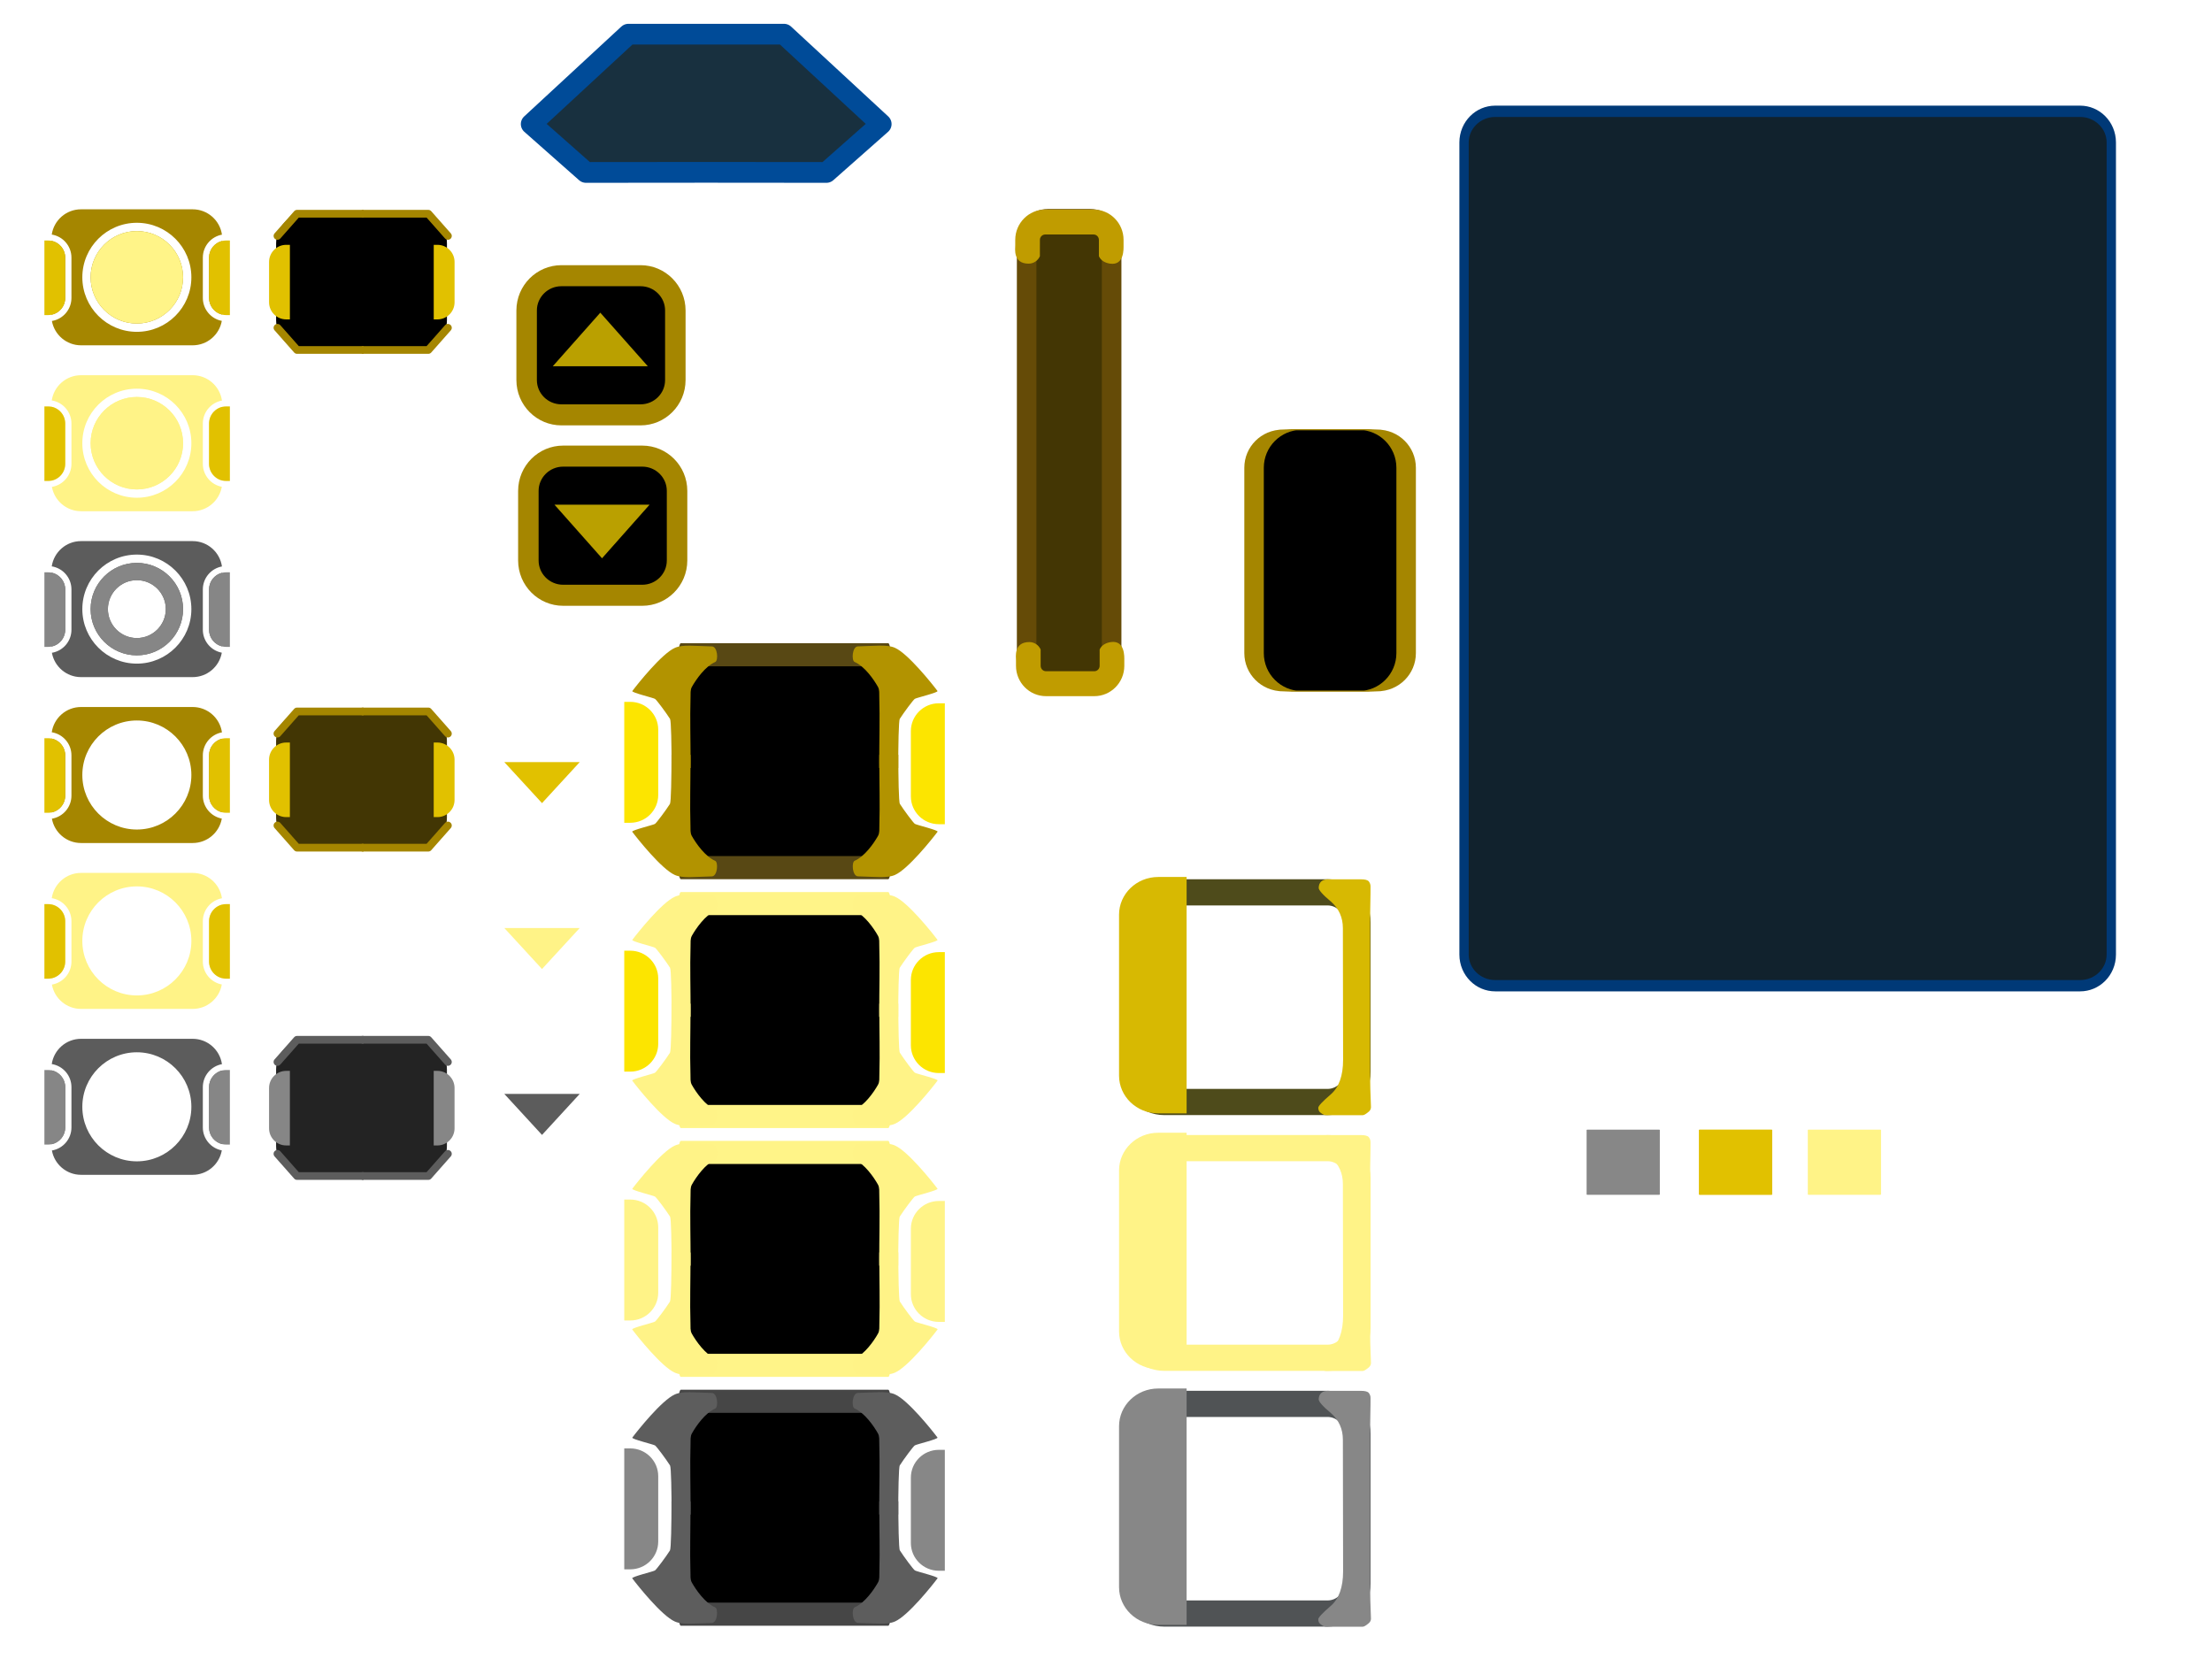 <?xml version="1.0" encoding="UTF-8" standalone="no"?>
<!DOCTYPE svg PUBLIC "-//W3C//DTD SVG 1.1//EN" "http://www.w3.org/Graphics/SVG/1.1/DTD/svg11.dtd">
<svg width="100%" height="100%" viewBox="0 0 1280 960" version="1.1" xmlns="http://www.w3.org/2000/svg" xmlns:xlink="http://www.w3.org/1999/xlink" xml:space="preserve" xmlns:serif="http://www.serif.com/" style="fill-rule:evenodd;clip-rule:evenodd;stroke-linecap:round;stroke-linejoin:round;stroke-miterlimit:1.5;">
    <g id="Combo-Box-Arrow" serif:id="Combo Box Arrow" transform="matrix(2.335,0,0,2.83,-825.551,-1810.68)">
        <g transform="matrix(1.814,0,0,-1.497,-164.121,1005.47)">
            <path d="M359.426,134.56L364.576,140.16L354.276,140.16L359.426,134.56Z" style="fill:rgb(225,193,0);"/>
        </g>
        <g id="ComboBox.TextureArrow.Part" transform="matrix(0.168,0,0,0.207,412.271,668.1)">
            <rect x="341.017" y="562.054" width="219" height="146.5" style="fill:rgb(178,147,0);fill-opacity:0;"/>
        </g>
    </g>
    <g id="Combo-Box-Arrow1" serif:id="Combo Box Arrow" transform="matrix(2.335,0,0,2.83,-825.551,-1714.68)">
        <g transform="matrix(1.814,0,0,-1.497,-164.121,1005.47)">
            <path d="M359.426,134.56L364.576,140.16L354.276,140.16L359.426,134.56Z" style="fill:rgb(255,243,135);"/>
        </g>
        <g id="ComboBox.TextureArrowHover.Part" transform="matrix(0.168,0,0,0.207,412.271,668.1)">
            <rect x="341.017" y="562.054" width="219" height="146.5" style="fill:rgb(92,92,92);fill-opacity:0;"/>
        </g>
    </g>
    <g id="Combo-Box-Arrow2" serif:id="Combo Box Arrow" transform="matrix(2.335,0,0,2.83,-825.551,-1618.68)">
        <g transform="matrix(1.814,0,0,-1.497,-164.121,1005.47)">
            <path d="M359.426,134.56L364.576,140.16L354.276,140.16L359.426,134.56Z" style="fill:rgb(92,92,92);"/>
        </g>
        <g id="ComboBox.TextureArrowDisabled.Part" transform="matrix(0.168,0,0,0.207,412.271,668.1)">
            <rect x="341.017" y="562.054" width="219" height="146.5" style="fill:rgb(92,92,92);fill-opacity:0;"/>
        </g>
    </g>
    <g id="Disabled-Combo-Box" serif:id="Disabled Combo Box" transform="matrix(1,0,0,1,36,122)">
        <g transform="matrix(0.659,0,0,0.954,45.337,27.052)">
            <path d="M269.016,492.368C269.016,482.461 257.373,474.418 243.032,474.418L145,474.418C130.659,474.418 119.016,482.461 119.016,492.368L119.016,538.969C119.016,548.875 130.659,556.918 145,556.918L243.032,556.918C257.373,556.918 269.016,548.875 269.016,538.969L269.016,492.368Z" style="fill:rgb(35,35,35);"/>
        </g>
        <path d="M174.416,477.452L174.416,481.918L136.89,481.918L126.223,493.996C125.407,494.92 123.995,495.008 123.071,494.192C122.148,493.376 122.06,491.964 122.876,491.041L134.209,478.207C134.633,477.727 135.242,477.452 135.883,477.452L174.416,477.452Z" style="fill:rgb(93,93,93);"/>
        <g transform="matrix(-1,0,0,1,347.733,0)">
            <path d="M174.416,477.452L174.416,481.918L136.89,481.918L126.223,493.996C125.407,494.92 123.995,495.008 123.071,494.192C122.148,493.376 122.06,491.964 122.876,491.041L134.209,478.207C134.633,477.727 135.242,477.452 135.883,477.452L174.416,477.452Z" style="fill:rgb(93,93,93);"/>
        </g>
        <path d="M174.416,560.749L135.883,560.749C135.243,560.749 134.634,560.475 134.21,559.995L122.876,547.161C122.061,546.238 122.148,544.825 123.072,544.01C123.996,543.194 125.408,543.282 126.224,544.205L136.89,556.284L174.416,556.284L174.416,560.749Z" style="fill:rgb(93,93,93);"/>
        <g transform="matrix(-1,0,0,1,347.733,0)">
            <path d="M174.416,560.749L135.883,560.749C135.243,560.749 134.634,560.475 134.21,559.995L122.876,547.161C122.061,546.238 122.148,544.825 123.072,544.01C123.996,543.194 125.408,543.282 126.224,544.205L136.89,556.284L174.416,556.284L174.416,560.749Z" style="fill:rgb(93,93,93);"/>
        </g>
        <g transform="matrix(-0.861,0,0,0.861,312.975,70.705)">
            <path d="M210.491,495.896L212.968,495.896C219.328,495.896 224.491,501.06 224.491,507.419L224.491,534.498C224.491,540.858 219.328,546.021 212.968,546.021L210.491,546.021L210.491,495.896Z" style="fill:rgb(134,134,134);"/>
        </g>
        <g transform="matrix(0.861,0,0,0.861,33.743,70.705)">
            <path d="M210.491,495.896L212.968,495.896C219.328,495.896 224.491,501.06 224.491,507.419L224.491,534.498C224.491,540.858 219.328,546.021 212.968,546.021L210.491,546.021L210.491,495.896Z" style="fill:rgb(134,134,134);"/>
        </g>
        <g id="ComboBox.TextureBackgroundDisabled.Part" transform="matrix(0.525,0,0,0.58,-63.384,150.362)">
            <rect x="341.017" y="562.054" width="219" height="146.5" style="fill:rgb(178,147,0);fill-opacity:0;"/>
            <clipPath id="_clip1">
                <rect x="341.017" y="562.054" width="219" height="146.5"/>
            </clipPath>
            <g clip-path="url(#_clip1)">
                <g id="ComboBox.TextureBackground.Middle" transform="matrix(0.624,0,0,1,171.216,0)">
                    <rect x="341.017" y="562.054" width="219" height="146.5" style="fill:rgb(178,147,0);fill-opacity:0;"/>
                </g>
            </g>
        </g>
    </g>
    <g id="Combo-Box" serif:id="Combo Box" transform="matrix(1,0,0,1,36,-68)">
        <g transform="matrix(0.659,0,0,0.954,45.337,27.052)">
            <path d="M269.016,492.368C269.016,482.461 257.373,474.418 243.032,474.418L145,474.418C130.659,474.418 119.016,482.461 119.016,492.368L119.016,538.969C119.016,548.875 130.659,556.918 145,556.918L243.032,556.918C257.373,556.918 269.016,548.875 269.016,538.969L269.016,492.368Z" style="fill:rgb(66,54,4);"/>
        </g>
        <path d="M174.416,477.452L174.416,481.918L136.89,481.918L126.223,493.996C125.407,494.92 123.995,495.008 123.071,494.192C122.148,493.376 122.06,491.964 122.876,491.041L134.209,478.207C134.633,477.727 135.242,477.452 135.883,477.452L174.416,477.452Z" style="fill:rgb(165,134,0);"/>
        <g transform="matrix(-1,0,0,1,347.733,0)">
            <path d="M174.416,477.452L174.416,481.918L136.89,481.918L126.223,493.996C125.407,494.92 123.995,495.008 123.071,494.192C122.148,493.376 122.06,491.964 122.876,491.041L134.209,478.207C134.633,477.727 135.242,477.452 135.883,477.452L174.416,477.452Z" style="fill:rgb(165,134,0);"/>
        </g>
        <path d="M174.416,560.749L135.883,560.749C135.243,560.749 134.634,560.475 134.21,559.995L122.876,547.161C122.061,546.238 122.148,544.825 123.072,544.01C123.996,543.194 125.408,543.282 126.224,544.205L136.89,556.284L174.416,556.284L174.416,560.749Z" style="fill:rgb(165,134,0);"/>
        <g transform="matrix(-1,0,0,1,347.733,0)">
            <path d="M174.416,560.749L135.883,560.749C135.243,560.749 134.634,560.475 134.21,559.995L122.876,547.161C122.061,546.238 122.148,544.825 123.072,544.01C123.996,543.194 125.408,543.282 126.224,544.205L136.89,556.284L174.416,556.284L174.416,560.749Z" style="fill:rgb(165,134,0);"/>
        </g>
        <g transform="matrix(-0.861,0,0,0.861,312.975,70.705)">
            <path d="M210.491,495.896L212.968,495.896C219.328,495.896 224.491,501.06 224.491,507.419L224.491,534.498C224.491,540.858 219.328,546.021 212.968,546.021L210.491,546.021L210.491,495.896Z" style="fill:rgb(225,193,0);"/>
        </g>
        <g transform="matrix(0.861,0,0,0.861,33.743,70.705)">
            <path d="M210.491,495.896L212.968,495.896C219.328,495.896 224.491,501.06 224.491,507.419L224.491,534.498C224.491,540.858 219.328,546.021 212.968,546.021L210.491,546.021L210.491,495.896Z" style="fill:rgb(225,193,0);"/>
        </g>
        <g id="ComboBox.TextureBackground.Part" transform="matrix(0.525,0,0,0.58,-63.384,150.362)">
            <rect x="341.017" y="562.054" width="219" height="146.5" style="fill:rgb(178,147,0);fill-opacity:0;"/>
            <clipPath id="_clip2">
                <rect x="341.017" y="562.054" width="219" height="146.5"/>
            </clipPath>
            <g clip-path="url(#_clip2)">
                <g id="ComboBox.TextureBackground.Middle1" serif:id="ComboBox.TextureBackground.Middle" transform="matrix(0.624,0,0,1,171.216,0)">
                    <rect x="341.017" y="562.054" width="219" height="146.5" style="fill:rgb(178,147,0);fill-opacity:0;"/>
                </g>
            </g>
        </g>
    </g>
    <g id="Text-Box" serif:id="Text Box" transform="matrix(1,0,0,1,36.011,-356)">
        <g transform="matrix(0.659,0,0,0.954,45.337,27.052)">
            <path d="M269.016,492.368C269.016,482.461 257.373,474.418 243.032,474.418L145,474.418C130.659,474.418 119.016,482.461 119.016,492.368L119.016,538.969C119.016,548.875 130.659,556.918 145,556.918L243.032,556.918C257.373,556.918 269.016,548.875 269.016,538.969L269.016,492.368Z"/>
        </g>
        <path d="M174.416,477.452L174.416,481.918L136.89,481.918L126.223,493.996C125.407,494.92 123.995,495.008 123.071,494.192C122.148,493.376 122.06,491.964 122.876,491.041L134.209,478.207C134.633,477.727 135.242,477.452 135.883,477.452L174.416,477.452Z" style="fill:rgb(165,134,0);"/>
        <g transform="matrix(-1,0,0,1,347.733,0)">
            <path d="M174.416,477.452L174.416,481.918L136.89,481.918L126.223,493.996C125.407,494.92 123.995,495.008 123.071,494.192C122.148,493.376 122.06,491.964 122.876,491.041L134.209,478.207C134.633,477.727 135.242,477.452 135.883,477.452L174.416,477.452Z" style="fill:rgb(165,134,0);"/>
        </g>
        <path d="M174.416,560.749L135.883,560.749C135.243,560.749 134.634,560.475 134.21,559.995L122.876,547.161C122.061,546.238 122.148,544.825 123.072,544.01C123.996,543.194 125.408,543.282 126.224,544.205L136.89,556.284L174.416,556.284L174.416,560.749Z" style="fill:rgb(165,134,0);"/>
        <g transform="matrix(-1,0,0,1,347.733,0)">
            <path d="M174.416,560.749L135.883,560.749C135.243,560.749 134.634,560.475 134.21,559.995L122.876,547.161C122.061,546.238 122.148,544.825 123.072,544.01C123.996,543.194 125.408,543.282 126.224,544.205L136.89,556.284L174.416,556.284L174.416,560.749Z" style="fill:rgb(165,134,0);"/>
        </g>
        <g transform="matrix(-0.861,0,0,0.861,312.975,70.705)">
            <path d="M210.491,495.896L212.968,495.896C219.328,495.896 224.491,501.06 224.491,507.419L224.491,534.498C224.491,540.858 219.328,546.021 212.968,546.021L210.491,546.021L210.491,495.896Z" style="fill:rgb(225,193,0);"/>
        </g>
        <g transform="matrix(0.861,0,0,0.861,33.743,70.705)">
            <path d="M210.491,495.896L212.968,495.896C219.328,495.896 224.491,501.06 224.491,507.419L224.491,534.498C224.491,540.858 219.328,546.021 212.968,546.021L210.491,546.021L210.491,495.896Z" style="fill:rgb(225,193,0);"/>
        </g>
        <g id="TextBox.TextureBackground.Part" transform="matrix(0.525,0,0,0.587,-63.384,145.881)">
            <rect x="341.017" y="562.054" width="219" height="146.5" style="fill:rgb(178,147,0);fill-opacity:0;"/>
            <clipPath id="_clip3">
                <rect x="341.017" y="562.054" width="219" height="146.5"/>
            </clipPath>
            <g clip-path="url(#_clip3)">
                <g id="TextBox.TextureBackground.Middle" transform="matrix(0.626,0,0,1,169.58,0)">
                    <rect x="341.017" y="562.054" width="219" height="146.5" style="fill:rgb(178,147,0);fill-opacity:0;"/>
                </g>
            </g>
        </g>
    </g>
    <g id="Scroll-Bar-Track" serif:id="Scroll Bar Track" transform="matrix(4,0,0,0.238,-1956.99,202.671)">
        <path d="M692.667,285.664C692.667,234.691 690.203,193.308 687.167,193.308L676.167,193.308C673.132,193.308 670.667,234.691 670.667,285.664L670.667,736.452C670.667,787.425 673.132,828.808 676.167,828.808L687.167,828.808C690.203,828.808 692.667,787.425 692.667,736.452L692.667,285.664Z"/>
        <clipPath id="_clip4">
            <path d="M692.667,285.664C692.667,234.691 690.203,193.308 687.167,193.308L676.167,193.308C673.132,193.308 670.667,234.691 670.667,285.664L670.667,736.452C670.667,787.425 673.132,828.808 676.167,828.808L687.167,828.808C690.203,828.808 692.667,787.425 692.667,736.452L692.667,285.664Z"/>
        </clipPath>
        <g clip-path="url(#_clip4)">
            <g id="Scrollbar.TextureTrack.Part" transform="matrix(0.116,0,0,4.695,629.414,-2471.58)">
                <rect x="341.017" y="562.054" width="219" height="146.5" style="fill:rgb(178,147,0);fill-opacity:0;"/>
                <clipPath id="_clip5">
                    <rect x="341.017" y="562.054" width="219" height="146.5"/>
                </clipPath>
                <g clip-path="url(#_clip5)">
                    <g id="Scrollbar.TextureTrack.Middle" transform="matrix(1,0,0,0.715,-2.27374e-13,182.834)">
                        <rect x="341.017" y="562.054" width="219" height="146.5" style="fill:rgb(178,147,0);fill-opacity:0;"/>
                    </g>
                </g>
            </g>
        </g>
        <path d="M692.667,285.664C692.667,234.691 690.203,193.308 687.167,193.308L676.167,193.308C673.132,193.308 670.667,234.691 670.667,285.664L670.667,736.452C670.667,787.425 673.132,828.808 676.167,828.808L687.167,828.808C690.203,828.808 692.667,787.425 692.667,736.452L692.667,285.664Z" style="fill:none;stroke:rgb(165,134,0);stroke-width:2.82px;"/>
    </g>
    <g transform="matrix(3.895,0,0,3.938,-1935.04,-1135.37)">
        <g transform="matrix(0.902,0,0,1,70.523,1.375)">
            <path d="M655.686,322.381C655.686,320.658 654.118,319.259 652.186,319.259L645.186,319.259C643.255,319.259 641.686,320.658 641.686,322.381L641.686,384.388C641.686,386.11 643.255,387.509 645.186,387.509L652.186,387.509C654.118,387.509 655.686,386.11 655.686,384.388L655.686,322.381Z" style="fill:rgb(67,54,4);stroke:rgb(101,75,7);stroke-width:3.22px;"/>
        </g>
        <g transform="matrix(0.916,0,0,0.916,55.361,27.283)">
            <path d="M650.581,326.068C650.263,326.788 649.548,327.26 648.752,327.26C646.191,327.26 646.583,324.868 646.583,324.29C646.583,324.29 646.583,323.446 646.583,323.446C646.583,320.762 648.763,318.582 651.447,318.582C651.447,318.582 659.287,318.582 659.287,318.582C661.972,318.582 664.151,320.762 664.151,323.446C664.151,323.446 664.151,324.29 664.151,324.29C664.151,324.868 664.286,327.575 661.982,327.26C661.192,327.151 660.468,326.786 660.151,326.063L660.151,325.89L660.151,324.029L660.151,323.446C660.151,322.969 659.764,322.582 659.287,322.582L651.447,322.582C650.97,322.582 650.583,322.969 650.583,323.446L650.583,325.89L650.581,324.029L650.581,326.068Z" style="fill:rgb(192,156,0);"/>
        </g>
        <g transform="matrix(0.916,0,0,-0.916,55.472,682.428)">
            <path d="M650.581,326.068C650.263,326.788 649.548,327.26 648.752,327.26C646.191,327.26 646.583,324.868 646.583,324.29C646.583,324.29 646.583,323.446 646.583,323.446C646.583,320.762 648.763,318.582 651.447,318.582C651.447,318.582 659.287,318.582 659.287,318.582C661.972,318.582 664.151,320.762 664.151,323.446C664.151,323.446 664.151,324.29 664.151,324.29C664.151,324.868 664.286,327.575 661.982,327.26C661.192,327.151 660.468,326.786 660.151,326.063L660.151,325.89L660.151,324.029L660.151,323.446C660.151,322.969 659.764,322.582 659.287,322.582L651.447,322.582C650.97,322.582 650.583,322.969 650.583,323.446L650.583,325.89L650.581,324.029L650.581,326.068Z" style="fill:rgb(192,156,0);"/>
        </g>
        <g id="Scrollbar.TextureThumb.Part" transform="matrix(0.078,0,0,0.495,620.672,40.176)">
            <rect x="341.017" y="562.054" width="219" height="146.5" style="fill:rgb(178,147,0);fill-opacity:0;"/>
            <clipPath id="_clip6">
                <rect x="341.017" y="562.054" width="219" height="146.5"/>
            </clipPath>
            <g clip-path="url(#_clip6)">
                <g id="Scrollbar.TextureThumb.Middle" transform="matrix(1,0,0,0.743,-2.27374e-13,162.652)">
                    <rect x="341.017" y="562.054" width="219" height="146.5" style="fill:rgb(178,147,0);fill-opacity:0;"/>
                </g>
            </g>
        </g>
    </g>
    <g transform="matrix(4,0,0,-4,-2378.99,1102.13)">
        <g transform="matrix(0.956,0,0,0.982,30.096,3.668)">
            <path d="M693.094,194.279C693.094,191.45 690.735,189.154 687.829,189.154L675.859,189.154C672.954,189.154 670.594,191.45 670.594,194.279L670.594,204.529C670.594,207.357 672.954,209.654 675.859,209.654L687.829,209.654C690.735,209.654 693.094,207.357 693.094,204.529L693.094,194.279Z" style="stroke:rgb(165,134,0);stroke-width:3.1px;"/>
        </g>
        <g transform="matrix(1.642,0,0,1.051,-430.838,-9.376)">
            <path d="M677.636,194.237L681.823,201.612L673.448,201.612L677.636,194.237Z" style="fill:rgb(186,160,0);"/>
        </g>
        <g id="Scrollbar.TextureArrowDown.Part" transform="matrix(0.114,0,0,-0.161,630.375,301.779)">
            <rect x="341.017" y="562.054" width="219" height="146.5" style="fill:rgb(178,147,0);fill-opacity:0;"/>
        </g>
    </g>
    <g transform="matrix(4,0,0,4,-2379.99,-598.132)">
        <g transform="matrix(0.956,0,0,0.982,30.096,3.668)">
            <path d="M693.094,194.279C693.094,191.45 690.735,189.154 687.829,189.154L675.859,189.154C672.954,189.154 670.594,191.45 670.594,194.279L670.594,204.529C670.594,207.357 672.954,209.654 675.859,209.654L687.829,209.654C690.735,209.654 693.094,207.357 693.094,204.529L693.094,194.279Z" style="stroke:rgb(165,134,0);stroke-width:3.1px;"/>
        </g>
        <g transform="matrix(1.642,0,0,1.051,-430.838,-9.376)">
            <path d="M677.636,194.237L681.823,201.612L673.448,201.612L677.636,194.237Z" style="fill:rgb(186,160,0);"/>
        </g>
        <g id="Scrollbar.TextureArrowUp.Part" transform="matrix(0.114,0,0,0.161,630.313,97.012)">
            <rect x="341.017" y="562.054" width="219" height="146.5" style="fill:rgb(178,147,0);fill-opacity:0;"/>
        </g>
    </g>
    <g id="Alt-Button" serif:id="Alt Button" transform="matrix(4,0,0,4,190.181,245.502)">
        <g transform="matrix(0.054,0,0,1,110.175,-0.041)">
            <path d="M751.02,146.082C751.02,142.649 699.22,139.861 635.418,139.861C635.418,139.861 198.386,139.861 198.386,139.861C134.584,139.861 82.784,142.649 82.784,146.082L82.784,167.762C82.784,171.195 134.584,173.982 198.386,173.982C198.386,173.982 635.418,173.982 635.418,173.982C699.22,173.982 751.02,171.195 751.02,167.762C751.02,167.762 751.02,146.082 751.02,146.082ZM680.628,146.082L680.628,167.762C680.628,169.105 660.37,170.195 635.418,170.195L198.386,170.195C173.434,170.195 153.176,169.105 153.176,167.762C153.176,167.762 153.176,146.082 153.176,146.082C153.176,144.739 173.434,143.649 198.386,143.649L635.418,143.649C660.37,143.649 680.628,144.739 680.628,146.082Z" style="fill:rgb(80,83,85);"/>
        </g>
        <g transform="matrix(0.255,0,0,0.246,-49.344,-2.606)">
            <path d="M680.237,577.639L680.237,716.639L664.096,716.639C651.848,716.639 641.904,706.695 641.904,694.446L641.904,599.831C641.904,587.583 651.848,577.639 664.096,577.639L680.237,577.639Z" style="fill:rgb(135,135,135);"/>
        </g>
        <g id="BitmapButton.TextureDisabled.Part" transform="matrix(0.169,0,0,0.235,56.492,7.27)">
            <rect x="341.017" y="562.054" width="219" height="146.5" style="fill:rgb(178,147,0);fill-opacity:0;"/>
            <clipPath id="_clip7">
                <rect x="341.017" y="562.054" width="219" height="146.5"/>
            </clipPath>
            <g clip-path="url(#_clip7)">
                <g id="BitmapButton.TextureDisabled.Middle" transform="matrix(0.44,0,0,1,258.511,-2.13163e-14)">
                    <rect x="341.017" y="562.054" width="219" height="146.5" style="fill:rgb(178,147,0);fill-opacity:0;"/>
                </g>
            </g>
        </g>
        <g transform="matrix(31.503,0,0,42.867,142.187,173.954)">
            <path d="M0.273,-0.027C0.273,-0.02 0.268,-0.014 0.258,-0.009C0.248,-0.003 0.24,-0 0.235,-0L0.067,-0C0.06,-0 0.053,-0.002 0.044,-0.007C0.035,-0.011 0.031,-0.017 0.031,-0.025C0.031,-0.031 0.05,-0.046 0.088,-0.07C0.126,-0.094 0.145,-0.133 0.145,-0.187L0.144,-0.631C0.144,-0.667 0.126,-0.697 0.089,-0.721C0.051,-0.744 0.033,-0.76 0.033,-0.767C0.033,-0.776 0.037,-0.784 0.045,-0.789C0.053,-0.794 0.063,-0.796 0.075,-0.796L0.227,-0.796C0.245,-0.796 0.257,-0.794 0.263,-0.789C0.268,-0.784 0.271,-0.779 0.271,-0.772C0.271,-0.761 0.271,-0.74 0.27,-0.711C0.269,-0.681 0.269,-0.656 0.269,-0.635L0.269,-0.193C0.269,-0.146 0.269,-0.111 0.27,-0.09C0.271,-0.069 0.272,-0.048 0.273,-0.027Z" style="fill:rgb(135,135,135);fill-rule:nonzero;"/>
        </g>
    </g>
    <g id="Alt-Button1" serif:id="Alt Button" transform="matrix(4,0,0,4,190.181,97.502)">
        <g transform="matrix(0.054,0,0,1,110.175,-0.041)">
            <path d="M751.02,146.082C751.02,142.649 699.22,139.861 635.418,139.861C635.418,139.861 198.386,139.861 198.386,139.861C134.584,139.861 82.784,142.649 82.784,146.082L82.784,167.762C82.784,171.195 134.584,173.982 198.386,173.982C198.386,173.982 635.418,173.982 635.418,173.982C699.22,173.982 751.02,171.195 751.02,167.762C751.02,167.762 751.02,146.082 751.02,146.082ZM680.628,146.082L680.628,167.762C680.628,169.105 660.37,170.195 635.418,170.195L198.386,170.195C173.434,170.195 153.176,169.105 153.176,167.762C153.176,167.762 153.176,146.082 153.176,146.082C153.176,144.739 173.434,143.649 198.386,143.649L635.418,143.649C660.37,143.649 680.628,144.739 680.628,146.082Z" style="fill:rgb(255,243,135);"/>
        </g>
        <g transform="matrix(0.255,0,0,0.246,-49.344,-2.606)">
            <path d="M680.237,577.639L680.237,716.639L664.096,716.639C651.848,716.639 641.904,706.695 641.904,694.446L641.904,599.831C641.904,587.583 651.848,577.639 664.096,577.639L680.237,577.639Z" style="fill:rgb(255,243,135);"/>
        </g>
        <g id="BitmapButton.TextureDown.Part" transform="matrix(0.169,0,0,0.235,56.492,7.27)">
            <rect x="341.017" y="562.054" width="219" height="146.5" style="fill:rgb(178,147,0);fill-opacity:0;"/>
            <clipPath id="_clip8">
                <rect x="341.017" y="562.054" width="219" height="146.5"/>
            </clipPath>
            <g clip-path="url(#_clip8)">
                <g id="BitmapButton.TextureDown.Middle" transform="matrix(0.44,0,0,1,258.511,-2.13163e-14)">
                    <rect x="341.017" y="562.054" width="219" height="146.5" style="fill:rgb(178,147,0);fill-opacity:0;"/>
                </g>
            </g>
        </g>
        <g id="BitmapButton.TextureFocused.Part" transform="matrix(0.169,0,0,0.235,56.492,7.27)">
            <rect x="341.017" y="562.054" width="219" height="146.5" style="fill:rgb(178,147,0);fill-opacity:0;"/>
            <clipPath id="_clip9">
                <rect x="341.017" y="562.054" width="219" height="146.5"/>
            </clipPath>
            <g clip-path="url(#_clip9)">
                <g id="BitmapButton.TextureFocused.Middle" transform="matrix(0.44,0,0,1,258.511,-2.13163e-14)">
                    <rect x="341.017" y="562.054" width="219" height="146.5" style="fill:rgb(178,147,0);fill-opacity:0;"/>
                </g>
            </g>
        </g>
        <g transform="matrix(31.503,0,0,42.867,142.187,173.954)">
            <path d="M0.273,-0.027C0.273,-0.02 0.268,-0.014 0.258,-0.009C0.248,-0.003 0.24,-0 0.235,-0L0.067,-0C0.06,-0 0.053,-0.002 0.044,-0.007C0.035,-0.011 0.031,-0.017 0.031,-0.025C0.031,-0.031 0.05,-0.046 0.088,-0.07C0.126,-0.094 0.145,-0.133 0.145,-0.187L0.144,-0.631C0.144,-0.667 0.126,-0.697 0.089,-0.721C0.051,-0.744 0.033,-0.76 0.033,-0.767C0.033,-0.776 0.037,-0.784 0.045,-0.789C0.053,-0.794 0.063,-0.796 0.075,-0.796L0.227,-0.796C0.245,-0.796 0.257,-0.794 0.263,-0.789C0.268,-0.784 0.271,-0.779 0.271,-0.772C0.271,-0.761 0.271,-0.74 0.27,-0.711C0.269,-0.681 0.269,-0.656 0.269,-0.635L0.269,-0.193C0.269,-0.146 0.269,-0.111 0.27,-0.09C0.271,-0.069 0.272,-0.048 0.273,-0.027Z" style="fill:rgb(255,243,135);fill-rule:nonzero;"/>
        </g>
    </g>
    <g id="Alt-Button2" serif:id="Alt Button" transform="matrix(4,0,0,4,190.181,-50.498)">
        <g transform="matrix(0.054,0,0,1,110.175,-0.041)">
            <path d="M751.02,146.082C751.02,142.649 699.22,139.861 635.418,139.861C635.418,139.861 198.386,139.861 198.386,139.861C134.584,139.861 82.784,142.649 82.784,146.082L82.784,167.762C82.784,171.195 134.584,173.982 198.386,173.982C198.386,173.982 635.418,173.982 635.418,173.982C699.22,173.982 751.02,171.195 751.02,167.762C751.02,167.762 751.02,146.082 751.02,146.082ZM680.628,146.082L680.628,167.762C680.628,169.105 660.37,170.195 635.418,170.195L198.386,170.195C173.434,170.195 153.176,169.105 153.176,167.762C153.176,167.762 153.176,146.082 153.176,146.082C153.176,144.739 173.434,143.649 198.386,143.649L635.418,143.649C660.37,143.649 680.628,144.739 680.628,146.082Z" style="fill:rgb(78,75,27);"/>
        </g>
        <g transform="matrix(0.255,0,0,0.246,-49.344,-2.606)">
            <path d="M680.237,577.639L680.237,716.639L664.096,716.639C651.848,716.639 641.904,706.695 641.904,694.446L641.904,599.831C641.904,587.583 651.848,577.639 664.096,577.639L680.237,577.639Z" style="fill:rgb(215,185,2);"/>
        </g>
        <g id="BitmapButton.Texture.Part" transform="matrix(0.169,0,0,0.235,56.492,7.27)">
            <rect x="341.017" y="562.054" width="219" height="146.5" style="fill:rgb(178,147,0);fill-opacity:0;"/>
            <clipPath id="_clip10">
                <rect x="341.017" y="562.054" width="219" height="146.5"/>
            </clipPath>
            <g clip-path="url(#_clip10)">
                <g id="BitmapButton.Texture.Middle" transform="matrix(0.44,0,0,1,258.511,-2.13163e-14)">
                    <rect x="341.017" y="562.054" width="219" height="146.5" style="fill:rgb(178,147,0);fill-opacity:0;"/>
                </g>
            </g>
        </g>
        <g transform="matrix(31.503,0,0,42.867,142.187,173.954)">
            <path d="M0.273,-0.027C0.273,-0.02 0.268,-0.014 0.258,-0.009C0.248,-0.003 0.24,-0 0.235,-0L0.067,-0C0.06,-0 0.053,-0.002 0.044,-0.007C0.035,-0.011 0.031,-0.017 0.031,-0.025C0.031,-0.031 0.05,-0.046 0.088,-0.07C0.126,-0.094 0.145,-0.133 0.145,-0.187L0.144,-0.631C0.144,-0.667 0.126,-0.697 0.089,-0.721C0.051,-0.744 0.033,-0.76 0.033,-0.767C0.033,-0.776 0.037,-0.784 0.045,-0.789C0.053,-0.794 0.063,-0.796 0.075,-0.796L0.227,-0.796C0.245,-0.796 0.257,-0.794 0.263,-0.789C0.268,-0.784 0.271,-0.779 0.271,-0.772C0.271,-0.761 0.271,-0.74 0.27,-0.711C0.269,-0.681 0.269,-0.656 0.269,-0.635L0.269,-0.193C0.269,-0.146 0.269,-0.111 0.27,-0.09C0.271,-0.069 0.272,-0.048 0.273,-0.027Z" style="fill:rgb(215,185,2);fill-rule:nonzero;"/>
        </g>
    </g>
    <g id="Disabled-Button" serif:id="Disabled Button" transform="matrix(4,0,0,4,-1333.7,-2473.03)">
        <g transform="matrix(0.192,0,0,0.939,348.975,50.436)">
            <rect x="432.035" y="820.596" width="156.2" height="32.8" style="stroke:rgb(70,70,70);stroke-width:3.56px;"/>
        </g>
        <g>
            <g transform="matrix(1,0,0,1,0.303,-0.077)">
                <path d="M430.279,837.435C430.273,834.15 430.218,830.596 430.053,830.335C429.483,829.435 428.092,827.564 427.877,827.438C427.591,827.269 424.436,826.518 424.598,826.302C425.376,825.263 428.872,820.88 430.763,820.053C431.917,819.547 433.601,819.792 436.109,819.849C436.946,819.868 437.063,821.9 436.592,822.103C435.151,822.725 433.831,824.605 433.212,825.709C432.97,826.141 433.035,826.687 433.02,827.181C432.926,830.323 433.028,833.467 433.027,836.61C433.027,836.885 433.027,837.16 433.025,837.435L430.279,837.435Z" style="fill:rgb(93,93,93);"/>
            </g>
            <g transform="matrix(1,0,0,-1,0.291,1672.89)">
                <path d="M430.279,837.435C430.273,834.15 430.218,830.596 430.053,830.335C429.483,829.435 428.092,827.564 427.877,827.438C427.591,827.269 424.436,826.518 424.598,826.302C425.376,825.263 428.872,820.88 430.763,820.053C431.917,819.547 433.601,819.792 436.109,819.849C436.946,819.868 437.063,821.9 436.592,822.103C435.151,822.725 433.831,824.605 433.212,825.709C432.97,826.141 433.035,826.687 433.02,827.181C432.926,830.323 433.028,833.467 433.027,836.61C433.027,836.885 433.027,837.16 433.025,837.435L430.279,837.435Z" style="fill:rgb(93,93,93);"/>
            </g>
            <g transform="matrix(0.351,0,0,0.349,349.851,654.724)">
                <path d="M210.491,495.896L212.968,495.896C219.328,495.896 224.491,501.06 224.491,507.419L224.491,534.498C224.491,540.858 219.328,546.021 212.968,546.021L210.491,546.021L210.491,495.896Z" style="fill:rgb(135,135,135);"/>
            </g>
        </g>
        <g transform="matrix(-1,0,0,1,893.949,-0.007)">
            <g transform="matrix(1,0,0,1,0.303,-0.077)">
                <path d="M430.279,837.435C430.273,834.15 430.218,830.596 430.053,830.335C429.483,829.435 428.092,827.564 427.877,827.438C427.591,827.269 424.436,826.518 424.598,826.302C425.376,825.263 428.872,820.88 430.763,820.053C431.917,819.547 433.601,819.792 436.109,819.849C436.946,819.868 437.063,821.9 436.592,822.103C435.151,822.725 433.831,824.605 433.212,825.709C432.97,826.141 433.035,826.687 433.02,827.181C432.926,830.323 433.028,833.467 433.027,836.61C433.027,836.885 433.027,837.16 433.025,837.435L430.279,837.435Z" style="fill:rgb(93,93,93);"/>
            </g>
            <g transform="matrix(1,0,0,-1,0.291,1672.89)">
                <path d="M430.279,837.435C430.273,834.15 430.218,830.596 430.053,830.335C429.483,829.435 428.092,827.564 427.877,827.438C427.591,827.269 424.436,826.518 424.598,826.302C425.376,825.263 428.872,820.88 430.763,820.053C431.917,819.547 433.601,819.792 436.109,819.849C436.946,819.868 437.063,821.9 436.592,822.103C435.151,822.725 433.831,824.605 433.212,825.709C432.97,826.141 433.035,826.687 433.02,827.181C432.926,830.323 433.028,833.467 433.027,836.61C433.027,836.885 433.027,837.16 433.025,837.435L430.279,837.435Z" style="fill:rgb(93,93,93);"/>
            </g>
            <g transform="matrix(0.351,0,0,0.349,349.957,654.937)">
                <path d="M210.491,495.896L212.968,495.896C219.328,495.896 224.491,501.06 224.491,507.419L224.491,534.498C224.491,540.858 219.328,546.021 212.968,546.021L210.491,546.021L210.491,495.896Z" style="fill:rgb(135,135,135);"/>
            </g>
        </g>
        <g id="Button.TextureDisabled.Part" transform="matrix(0.224,0,0,0.235,346.379,687.389)">
            <rect x="341.017" y="562.054" width="219" height="146.5" style="fill:rgb(178,147,0);fill-opacity:0;"/>
            <g id="Button.TextureDisabled.Middle" transform="matrix(0.388,0,0,1,275.268,0)">
                <rect x="341.017" y="562.054" width="219" height="146.5" style="fill:rgb(178,147,0);fill-opacity:0;"/>
            </g>
        </g>
    </g>
    <g id="Clicked-Button" serif:id="Clicked Button" transform="matrix(4,0,0,4,-1333.7,-2617.03)">
        <g transform="matrix(0.192,0,0,0.939,348.975,50.436)">
            <rect x="432.035" y="820.596" width="156.2" height="32.8" style="stroke:rgb(255,244,136);stroke-width:3.56px;"/>
        </g>
        <g>
            <g transform="matrix(1,0,0,1,0.303,-0.077)">
                <path d="M430.279,837.435C430.273,834.15 430.218,830.596 430.053,830.335C429.483,829.435 428.092,827.564 427.877,827.438C427.591,827.269 424.436,826.518 424.598,826.302C425.376,825.263 428.872,820.88 430.763,820.053C431.917,819.547 433.601,819.792 436.109,819.849C436.946,819.868 437.063,821.9 436.592,822.103C435.151,822.725 433.831,824.605 433.212,825.709C432.97,826.141 433.035,826.687 433.02,827.181C432.926,830.323 433.028,833.467 433.027,836.61C433.027,836.885 433.027,837.16 433.025,837.435L430.279,837.435Z" style="fill:rgb(255,243,135);"/>
            </g>
            <g transform="matrix(1,0,0,-1,0.291,1672.89)">
                <path d="M430.279,837.435C430.273,834.15 430.218,830.596 430.053,830.335C429.483,829.435 428.092,827.564 427.877,827.438C427.591,827.269 424.436,826.518 424.598,826.302C425.376,825.263 428.872,820.88 430.763,820.053C431.917,819.547 433.601,819.792 436.109,819.849C436.946,819.868 437.063,821.9 436.592,822.103C435.151,822.725 433.831,824.605 433.212,825.709C432.97,826.141 433.035,826.687 433.02,827.181C432.926,830.323 433.028,833.467 433.027,836.61C433.027,836.885 433.027,837.16 433.025,837.435L430.279,837.435Z" style="fill:rgb(255,243,135);"/>
            </g>
            <g transform="matrix(0.351,0,0,0.349,349.851,654.724)">
                <path d="M210.491,495.896L212.968,495.896C219.328,495.896 224.491,501.06 224.491,507.419L224.491,534.498C224.491,540.858 219.328,546.021 212.968,546.021L210.491,546.021L210.491,495.896Z" style="fill:rgb(255,243,135);"/>
            </g>
        </g>
        <g transform="matrix(-1,0,0,1,893.949,-0.007)">
            <g transform="matrix(1,0,0,1,0.303,-0.077)">
                <path d="M430.279,837.435C430.273,834.15 430.218,830.596 430.053,830.335C429.483,829.435 428.092,827.564 427.877,827.438C427.591,827.269 424.436,826.518 424.598,826.302C425.376,825.263 428.872,820.88 430.763,820.053C431.917,819.547 433.601,819.792 436.109,819.849C436.946,819.868 437.063,821.9 436.592,822.103C435.151,822.725 433.831,824.605 433.212,825.709C432.97,826.141 433.035,826.687 433.02,827.181C432.926,830.323 433.028,833.467 433.027,836.61C433.027,836.885 433.027,837.16 433.025,837.435L430.279,837.435Z" style="fill:rgb(255,243,135);"/>
            </g>
            <g transform="matrix(1,0,0,-1,0.291,1672.89)">
                <path d="M430.279,837.435C430.273,834.15 430.218,830.596 430.053,830.335C429.483,829.435 428.092,827.564 427.877,827.438C427.591,827.269 424.436,826.518 424.598,826.302C425.376,825.263 428.872,820.88 430.763,820.053C431.917,819.547 433.601,819.792 436.109,819.849C436.946,819.868 437.063,821.9 436.592,822.103C435.151,822.725 433.831,824.605 433.212,825.709C432.97,826.141 433.035,826.687 433.02,827.181C432.926,830.323 433.028,833.467 433.027,836.61C433.027,836.885 433.027,837.16 433.025,837.435L430.279,837.435Z" style="fill:rgb(255,243,135);"/>
            </g>
            <g transform="matrix(0.351,0,0,0.349,349.957,654.937)">
                <path d="M210.491,495.896L212.968,495.896C219.328,495.896 224.491,501.06 224.491,507.419L224.491,534.498C224.491,540.858 219.328,546.021 212.968,546.021L210.491,546.021L210.491,495.896Z" style="fill:rgb(255,243,135);"/>
            </g>
        </g>
        <g id="Button.TextureDown.Part" transform="matrix(0.224,0,0,0.235,346.379,687.389)">
            <rect x="341.017" y="562.054" width="219" height="146.5" style="fill:rgb(178,147,0);fill-opacity:0;"/>
            <g id="Button.TextureDown.Middle" transform="matrix(0.388,0,0,1,275.268,0)">
                <rect x="341.017" y="562.054" width="219" height="146.5" style="fill:rgb(178,147,0);fill-opacity:0;"/>
            </g>
        </g>
    </g>
    <g id="Focused-Button" serif:id="Focused Button" transform="matrix(4,0,0,4,-1333.7,-2761.03)">
        <g transform="matrix(0.192,0,0,0.939,348.975,50.436)">
            <rect x="432.035" y="820.596" width="156.2" height="32.8" style="stroke:rgb(255,244,136);stroke-width:3.56px;"/>
        </g>
        <g>
            <g transform="matrix(1,0,0,1,0.303,-0.077)">
                <path d="M430.279,837.435C430.273,834.15 430.218,830.596 430.053,830.335C429.483,829.435 428.092,827.564 427.877,827.438C427.591,827.269 424.436,826.518 424.598,826.302C425.376,825.263 428.872,820.88 430.763,820.053C431.917,819.547 433.601,819.792 436.109,819.849C436.946,819.868 437.063,821.9 436.592,822.103C435.151,822.725 433.831,824.605 433.212,825.709C432.97,826.141 433.035,826.687 433.02,827.181C432.926,830.323 433.028,833.467 433.027,836.61C433.027,836.885 433.027,837.16 433.025,837.435L430.279,837.435Z" style="fill:rgb(255,243,135);"/>
            </g>
            <g transform="matrix(1,0,0,-1,0.291,1672.89)">
                <path d="M430.279,837.435C430.273,834.15 430.218,830.596 430.053,830.335C429.483,829.435 428.092,827.564 427.877,827.438C427.591,827.269 424.436,826.518 424.598,826.302C425.376,825.263 428.872,820.88 430.763,820.053C431.917,819.547 433.601,819.792 436.109,819.849C436.946,819.868 437.063,821.9 436.592,822.103C435.151,822.725 433.831,824.605 433.212,825.709C432.97,826.141 433.035,826.687 433.02,827.181C432.926,830.323 433.028,833.467 433.027,836.61C433.027,836.885 433.027,837.16 433.025,837.435L430.279,837.435Z" style="fill:rgb(255,243,135);"/>
            </g>
            <g transform="matrix(0.351,0,0,0.349,349.851,654.724)">
                <path d="M210.491,495.896L212.968,495.896C219.328,495.896 224.491,501.06 224.491,507.419L224.491,534.498C224.491,540.858 219.328,546.021 212.968,546.021L210.491,546.021L210.491,495.896Z" style="fill:rgb(252,229,0);"/>
            </g>
        </g>
        <g transform="matrix(-1,0,0,1,893.949,-0.007)">
            <g transform="matrix(1,0,0,1,0.303,-0.077)">
                <path d="M430.279,837.435C430.273,834.15 430.218,830.596 430.053,830.335C429.483,829.435 428.092,827.564 427.877,827.438C427.591,827.269 424.436,826.518 424.598,826.302C425.376,825.263 428.872,820.88 430.763,820.053C431.917,819.547 433.601,819.792 436.109,819.849C436.946,819.868 437.063,821.9 436.592,822.103C435.151,822.725 433.831,824.605 433.212,825.709C432.97,826.141 433.035,826.687 433.02,827.181C432.926,830.323 433.028,833.467 433.027,836.61C433.027,836.885 433.027,837.16 433.025,837.435L430.279,837.435Z" style="fill:rgb(255,243,135);"/>
            </g>
            <g transform="matrix(1,0,0,-1,0.291,1672.89)">
                <path d="M430.279,837.435C430.273,834.15 430.218,830.596 430.053,830.335C429.483,829.435 428.092,827.564 427.877,827.438C427.591,827.269 424.436,826.518 424.598,826.302C425.376,825.263 428.872,820.88 430.763,820.053C431.917,819.547 433.601,819.792 436.109,819.849C436.946,819.868 437.063,821.9 436.592,822.103C435.151,822.725 433.831,824.605 433.212,825.709C432.97,826.141 433.035,826.687 433.02,827.181C432.926,830.323 433.028,833.467 433.027,836.61C433.027,836.885 433.027,837.16 433.025,837.435L430.279,837.435Z" style="fill:rgb(255,243,135);"/>
            </g>
            <g transform="matrix(0.351,0,0,0.349,349.957,654.937)">
                <path d="M210.491,495.896L212.968,495.896C219.328,495.896 224.491,501.06 224.491,507.419L224.491,534.498C224.491,540.858 219.328,546.021 212.968,546.021L210.491,546.021L210.491,495.896Z" style="fill:rgb(252,229,0);"/>
            </g>
        </g>
        <g id="Button.TextureFocused.Part" transform="matrix(0.224,0,0,0.235,346.379,687.389)">
            <rect x="341.017" y="562.054" width="219" height="146.5" style="fill:rgb(178,147,0);fill-opacity:0;"/>
            <g id="Button.TextureFocused.Middle" transform="matrix(0.388,0,0,1,275.268,0)">
                <rect x="341.017" y="562.054" width="219" height="146.5" style="fill:rgb(178,147,0);fill-opacity:0;"/>
            </g>
        </g>
    </g>
    <g id="Normal-Button" serif:id="Normal Button" transform="matrix(4,0,0,4,-1333.7,-2905.03)">
        <g transform="matrix(0.192,0,0,0.939,348.975,50.436)">
            <rect x="432.035" y="820.596" width="156.2" height="32.8" style="stroke:rgb(88,72,20);stroke-width:3.56px;"/>
        </g>
        <g>
            <g transform="matrix(1,0,0,1,0.303,-0.077)">
                <path d="M430.279,837.435C430.273,834.15 430.218,830.596 430.053,830.335C429.483,829.435 428.092,827.564 427.877,827.438C427.591,827.269 424.436,826.518 424.598,826.302C425.376,825.263 428.872,820.88 430.763,820.053C431.917,819.547 433.601,819.792 436.109,819.849C436.946,819.868 437.063,821.9 436.592,822.103C435.151,822.725 433.831,824.605 433.212,825.709C432.97,826.141 433.035,826.687 433.02,827.181C432.926,830.323 433.028,833.467 433.027,836.61C433.027,836.885 433.027,837.16 433.025,837.435L430.279,837.435Z" style="fill:rgb(178,147,0);"/>
            </g>
            <g transform="matrix(1,0,0,-1,0.291,1672.89)">
                <path d="M430.279,837.435C430.273,834.15 430.218,830.596 430.053,830.335C429.483,829.435 428.092,827.564 427.877,827.438C427.591,827.269 424.436,826.518 424.598,826.302C425.376,825.263 428.872,820.88 430.763,820.053C431.917,819.547 433.601,819.792 436.109,819.849C436.946,819.868 437.063,821.9 436.592,822.103C435.151,822.725 433.831,824.605 433.212,825.709C432.97,826.141 433.035,826.687 433.02,827.181C432.926,830.323 433.028,833.467 433.027,836.61C433.027,836.885 433.027,837.16 433.025,837.435L430.279,837.435Z" style="fill:rgb(178,147,0);"/>
            </g>
            <g transform="matrix(0.351,0,0,0.349,349.851,654.724)">
                <path d="M210.491,495.896L212.968,495.896C219.328,495.896 224.491,501.06 224.491,507.419L224.491,534.498C224.491,540.858 219.328,546.021 212.968,546.021L210.491,546.021L210.491,495.896Z" style="fill:rgb(252,229,0);"/>
            </g>
        </g>
        <g transform="matrix(-1,0,0,1,893.949,-0.007)">
            <g transform="matrix(1,0,0,1,0.303,-0.077)">
                <path d="M430.279,837.435C430.273,834.15 430.218,830.596 430.053,830.335C429.483,829.435 428.092,827.564 427.877,827.438C427.591,827.269 424.436,826.518 424.598,826.302C425.376,825.263 428.872,820.88 430.763,820.053C431.917,819.547 433.601,819.792 436.109,819.849C436.946,819.868 437.063,821.9 436.592,822.103C435.151,822.725 433.831,824.605 433.212,825.709C432.97,826.141 433.035,826.687 433.02,827.181C432.926,830.323 433.028,833.467 433.027,836.61C433.027,836.885 433.027,837.16 433.025,837.435L430.279,837.435Z" style="fill:rgb(178,147,0);"/>
            </g>
            <g transform="matrix(1,0,0,-1,0.291,1672.89)">
                <path d="M430.279,837.435C430.273,834.15 430.218,830.596 430.053,830.335C429.483,829.435 428.092,827.564 427.877,827.438C427.591,827.269 424.436,826.518 424.598,826.302C425.376,825.263 428.872,820.88 430.763,820.053C431.917,819.547 433.601,819.792 436.109,819.849C436.946,819.868 437.063,821.9 436.592,822.103C435.151,822.725 433.831,824.605 433.212,825.709C432.97,826.141 433.035,826.687 433.02,827.181C432.926,830.323 433.028,833.467 433.027,836.61C433.027,836.885 433.027,837.16 433.025,837.435L430.279,837.435Z" style="fill:rgb(178,147,0);"/>
            </g>
            <g transform="matrix(0.351,0,0,0.349,349.957,654.937)">
                <path d="M210.491,495.896L212.968,495.896C219.328,495.896 224.491,501.06 224.491,507.419L224.491,534.498C224.491,540.858 219.328,546.021 212.968,546.021L210.491,546.021L210.491,495.896Z" style="fill:rgb(252,229,0);"/>
            </g>
        </g>
        <g id="Button.Texture.Part" transform="matrix(0.224,0,0,0.235,346.379,687.389)">
            <rect x="341.017" y="562.054" width="219" height="146.5" style="fill:rgb(178,147,0);fill-opacity:0;"/>
            <g id="Button.Texture.Middle" transform="matrix(0.388,0,0,1,275.268,0)">
                <rect x="341.017" y="562.054" width="219" height="146.5" style="fill:rgb(178,147,0);fill-opacity:0;"/>
            </g>
        </g>
    </g>
    <g id="Unchecked-Disabled-Checkbox" serif:id="Unchecked Disabled Checkbox" transform="matrix(1,0,0,1,-94,121.5)">
        <g transform="matrix(1,0,0,1,5,111.5)">
            <path d="M118.949,382.731C120.165,374.469 127.291,368.118 135.889,368.118L200.489,368.118C209.106,368.118 216.245,374.497 217.437,382.788C211.146,383.944 206.373,389.462 206.373,396.086L206.373,419.4C206.373,425.994 211.103,431.492 217.352,432.682C215.938,440.711 208.921,446.818 200.489,446.818L135.889,446.818C127.478,446.818 120.475,440.741 119.036,432.741C125.449,431.683 130.345,426.109 130.345,419.4C130.345,419.4 130.345,396.086 130.345,396.086C130.345,389.346 125.404,383.752 118.949,382.731ZM168.189,375.918C150.776,375.918 136.639,390.056 136.639,407.468C136.639,424.881 150.776,439.018 168.189,439.018C185.602,439.018 199.739,424.881 199.739,407.468C199.739,390.056 185.602,375.918 168.189,375.918ZM118.766,386.355C123.313,387.259 126.745,391.275 126.745,396.086L126.745,419.4C126.745,424.211 123.313,428.227 118.766,429.131L118.766,386.355ZM217.612,386.429L217.612,429.057C213.235,428.025 209.973,424.091 209.973,419.4L209.973,396.086C209.973,391.395 213.235,387.461 217.612,386.429Z" style="fill:rgb(92,92,92);"/>
        </g>
        <g transform="matrix(0.861,0,0,0.861,-61.538,70.705)">
            <path d="M210.491,495.896L212.968,495.896C219.328,495.896 224.491,501.06 224.491,507.419L224.491,534.498C224.491,540.858 219.328,546.021 212.968,546.021L210.491,546.021L210.491,495.896Z" style="fill:rgb(134,134,134);"/>
        </g>
        <g transform="matrix(-0.861,0,0,0.861,408.257,70.705)">
            <path d="M210.491,495.896L212.968,495.896C219.328,495.896 224.491,501.06 224.491,507.419L224.491,534.498C224.491,540.858 219.328,546.021 212.968,546.021L210.491,546.021L210.491,495.896Z" style="fill:rgb(134,134,134);"/>
        </g>
        <g id="CheckBox.TextureUncheckedDisabled.Part" transform="matrix(0.525,0,0,0.587,-63.384,145.881)">
            <rect x="341.017" y="562.054" width="219" height="146.5" style="fill:rgb(178,147,0);fill-opacity:0;"/>
        </g>
    </g>
    <g id="Unchecked-Focused-Checkbox" serif:id="Unchecked Focused Checkbox" transform="matrix(1,0,0,1,-94,25.5)">
        <g transform="matrix(1,0,0,1,5,111.5)">
            <path d="M118.949,382.731C120.165,374.469 127.291,368.118 135.889,368.118L200.489,368.118C209.106,368.118 216.245,374.497 217.437,382.788C211.146,383.944 206.373,389.462 206.373,396.086L206.373,419.4C206.373,425.994 211.103,431.492 217.352,432.682C215.938,440.711 208.921,446.818 200.489,446.818L135.889,446.818C127.478,446.818 120.475,440.741 119.036,432.741C125.449,431.683 130.345,426.109 130.345,419.4C130.345,419.4 130.345,396.086 130.345,396.086C130.345,389.346 125.404,383.752 118.949,382.731ZM168.189,375.918C150.776,375.918 136.639,390.056 136.639,407.468C136.639,424.881 150.776,439.018 168.189,439.018C185.602,439.018 199.739,424.881 199.739,407.468C199.739,390.056 185.602,375.918 168.189,375.918ZM118.766,386.355C123.313,387.259 126.745,391.275 126.745,396.086L126.745,419.4C126.745,424.211 123.313,428.227 118.766,429.131L118.766,386.355ZM217.612,386.429L217.612,429.057C213.235,428.025 209.973,424.091 209.973,419.4L209.973,396.086C209.973,391.395 213.235,387.461 217.612,386.429Z" style="fill:rgb(255,243,135);"/>
        </g>
        <g transform="matrix(0.861,0,0,0.861,-61.538,70.705)">
            <path d="M210.491,495.896L212.968,495.896C219.328,495.896 224.491,501.06 224.491,507.419L224.491,534.498C224.491,540.858 219.328,546.021 212.968,546.021L210.491,546.021L210.491,495.896Z" style="fill:rgb(225,193,0);"/>
        </g>
        <g transform="matrix(-0.861,0,0,0.861,408.257,70.705)">
            <path d="M210.491,495.896L212.968,495.896C219.328,495.896 224.491,501.06 224.491,507.419L224.491,534.498C224.491,540.858 219.328,546.021 212.968,546.021L210.491,546.021L210.491,495.896Z" style="fill:rgb(225,193,0);"/>
        </g>
        <g id="CheckBox.TextureUncheckedFocused.Part" transform="matrix(0.525,0,0,0.587,-63.384,145.881)">
            <rect x="341.017" y="562.054" width="219" height="146.5" style="fill:rgb(178,147,0);fill-opacity:0;"/>
        </g>
    </g>
    <g id="Unchecked-Checkbox" serif:id="Unchecked Checkbox" transform="matrix(1,0,0,1,-94,-70.5)">
        <g transform="matrix(1,0,0,1,5,111.5)">
            <path d="M118.949,382.731C120.165,374.469 127.291,368.118 135.889,368.118L200.489,368.118C209.106,368.118 216.245,374.497 217.437,382.788C211.146,383.944 206.373,389.462 206.373,396.086L206.373,419.4C206.373,425.994 211.103,431.492 217.352,432.682C215.938,440.711 208.921,446.818 200.489,446.818L135.889,446.818C127.478,446.818 120.475,440.741 119.036,432.741C125.449,431.683 130.345,426.109 130.345,419.4C130.345,419.4 130.345,396.086 130.345,396.086C130.345,389.346 125.404,383.752 118.949,382.731ZM168.189,375.918C150.776,375.918 136.639,390.056 136.639,407.468C136.639,424.881 150.776,439.018 168.189,439.018C185.602,439.018 199.739,424.881 199.739,407.468C199.739,390.056 185.602,375.918 168.189,375.918ZM118.766,386.355C123.313,387.259 126.745,391.275 126.745,396.086L126.745,419.4C126.745,424.211 123.313,428.227 118.766,429.131L118.766,386.355ZM217.612,386.429L217.612,429.057C213.235,428.025 209.973,424.091 209.973,419.4L209.973,396.086C209.973,391.395 213.235,387.461 217.612,386.429Z" style="fill:rgb(165,134,0);"/>
        </g>
        <g transform="matrix(0.861,0,0,0.861,-61.538,70.705)">
            <path d="M210.491,495.896L212.968,495.896C219.328,495.896 224.491,501.06 224.491,507.419L224.491,534.498C224.491,540.858 219.328,546.021 212.968,546.021L210.491,546.021L210.491,495.896Z" style="fill:rgb(225,193,0);"/>
        </g>
        <g transform="matrix(-0.861,0,0,0.861,408.257,70.705)">
            <path d="M210.491,495.896L212.968,495.896C219.328,495.896 224.491,501.06 224.491,507.419L224.491,534.498C224.491,540.858 219.328,546.021 212.968,546.021L210.491,546.021L210.491,495.896Z" style="fill:rgb(225,193,0);"/>
        </g>
        <g id="CheckBox.TextureUnchecked.Part" transform="matrix(0.525,0,0,0.587,-63.384,145.881)">
            <rect x="341.017" y="562.054" width="219" height="146.5" style="fill:rgb(178,147,0);fill-opacity:0;"/>
        </g>
    </g>
    <g id="Disabled-Checked-Checkbox" serif:id="Disabled Checked Checkbox" transform="matrix(1,0,0,1,-94,-166.5)">
        <g transform="matrix(1,0,0,1,5,166.5)">
            <path d="M118.949,327.731C120.165,319.469 127.291,313.118 135.889,313.118L200.489,313.118C209.106,313.118 216.245,319.497 217.437,327.788C211.146,328.944 206.373,334.462 206.373,341.086L206.373,364.4C206.373,370.994 211.103,376.492 217.352,377.682C215.938,385.711 208.921,391.818 200.489,391.818L135.889,391.818C127.478,391.818 120.475,385.741 119.036,377.741C125.449,376.683 130.345,371.109 130.345,364.4C130.345,364.4 130.345,341.086 130.345,341.086C130.345,334.346 125.404,328.752 118.949,327.731ZM168.189,320.918C150.776,320.918 136.639,335.056 136.639,352.468C136.639,369.881 150.776,384.018 168.189,384.018C185.602,384.018 199.739,369.881 199.739,352.468C199.739,335.056 185.602,320.918 168.189,320.918ZM168.189,325.718C182.953,325.718 194.939,337.705 194.939,352.468C194.939,367.232 182.953,379.218 168.189,379.218C153.425,379.218 141.439,367.232 141.439,352.468C141.439,337.705 153.425,325.718 168.189,325.718ZM118.766,331.355C123.313,332.259 126.745,336.275 126.745,341.086L126.745,364.4C126.745,369.211 123.313,373.227 118.766,374.131L118.766,331.355ZM217.612,331.429L217.612,374.057C213.235,373.025 209.973,369.091 209.973,364.4L209.973,341.086C209.973,336.395 213.235,332.461 217.612,331.429ZM168.189,335.718C177.434,335.718 184.939,343.224 184.939,352.468C184.939,361.713 177.434,369.218 168.189,369.218C158.945,369.218 151.439,361.713 151.439,352.468C151.439,343.224 158.945,335.718 168.189,335.718Z" style="fill:rgb(92,92,92);"/>
        </g>
        <g transform="matrix(0.861,0,0,0.861,-61.538,70.705)">
            <path d="M210.491,495.896L212.968,495.896C219.328,495.896 224.491,501.06 224.491,507.419L224.491,534.498C224.491,540.858 219.328,546.021 212.968,546.021L210.491,546.021L210.491,495.896Z" style="fill:rgb(134,134,134);"/>
        </g>
        <g transform="matrix(-0.861,0,0,0.861,408.257,70.705)">
            <path d="M210.491,495.896L212.968,495.896C219.328,495.896 224.491,501.06 224.491,507.419L224.491,534.498C224.491,540.858 219.328,546.021 212.968,546.021L210.491,546.021L210.491,495.896Z" style="fill:rgb(134,134,134);"/>
        </g>
        <g transform="matrix(1,0,0,1,5,166.5)">
            <path d="M168.189,325.718C182.953,325.718 194.939,337.705 194.939,352.468C194.939,367.232 182.953,379.218 168.189,379.218C153.425,379.218 141.439,367.232 141.439,352.468C141.439,337.705 153.425,325.718 168.189,325.718ZM168.189,335.718C177.434,335.718 184.939,343.224 184.939,352.468C184.939,361.713 177.434,369.218 168.189,369.218C158.945,369.218 151.439,361.713 151.439,352.468C151.439,343.224 158.945,335.718 168.189,335.718Z" style="fill:rgb(134,134,134);"/>
        </g>
        <g id="CheckBox.TextureCheckedDisabled.Part" transform="matrix(0.525,0,0,0.587,-63.384,145.881)">
            <rect x="341.017" y="562.054" width="219" height="146.5" style="fill:rgb(178,147,0);fill-opacity:0;"/>
        </g>
    </g>
    <g id="Focused-Checked-Checkbox" serif:id="Focused Checked Checkbox" transform="matrix(1,0,0,1,-94,-262.5)">
        <g transform="matrix(1,0,0,1,5,127.5)">
            <path d="M118.949,366.731C120.165,358.469 127.291,352.118 135.889,352.118L200.489,352.118C209.106,352.118 216.245,358.497 217.437,366.788C211.146,367.944 206.373,373.462 206.373,380.086L206.373,403.4C206.373,409.994 211.103,415.492 217.352,416.682C215.938,424.711 208.921,430.818 200.489,430.818L135.889,430.818C127.478,430.818 120.475,424.741 119.036,416.741C125.449,415.683 130.345,410.109 130.345,403.4C130.345,403.4 130.345,380.086 130.345,380.086C130.345,373.346 125.404,367.752 118.949,366.731ZM168.189,359.918C150.776,359.918 136.639,374.056 136.639,391.468C136.639,408.881 150.776,423.018 168.189,423.018C185.602,423.018 199.739,408.881 199.739,391.468C199.739,374.056 185.602,359.918 168.189,359.918ZM168.189,364.718C182.953,364.718 194.939,376.705 194.939,391.468C194.939,406.232 182.953,418.218 168.189,418.218C153.425,418.218 141.439,406.232 141.439,391.468C141.439,376.705 153.425,364.718 168.189,364.718ZM118.766,370.355C123.313,371.259 126.745,375.275 126.745,380.086L126.745,403.4C126.745,408.211 123.313,412.227 118.766,413.131L118.766,370.355ZM217.612,370.429L217.612,413.057C213.235,412.025 209.973,408.091 209.973,403.4L209.973,380.086C209.973,375.395 213.235,371.461 217.612,370.429Z" style="fill:rgb(255,243,135);"/>
        </g>
        <g transform="matrix(0.861,0,0,0.861,-61.538,70.705)">
            <path d="M210.491,495.896L212.968,495.896C219.328,495.896 224.491,501.06 224.491,507.419L224.491,534.498C224.491,540.858 219.328,546.021 212.968,546.021L210.491,546.021L210.491,495.896Z" style="fill:rgb(225,193,0);"/>
        </g>
        <g transform="matrix(-0.861,0,0,0.861,408.257,70.705)">
            <path d="M210.491,495.896L212.968,495.896C219.328,495.896 224.491,501.06 224.491,507.419L224.491,534.498C224.491,540.858 219.328,546.021 212.968,546.021L210.491,546.021L210.491,495.896Z" style="fill:rgb(225,193,0);"/>
        </g>
        <g transform="matrix(1,0,0,1,6.534,125.612)">
            <circle cx="166.655" cy="393.356" r="26.75" style="fill:rgb(255,243,135);"/>
        </g>
        <g id="CheckBox.TextureCheckedFocused.Part" transform="matrix(0.525,0,0,0.587,-63.384,145.881)">
            <rect x="341.017" y="562.054" width="219" height="146.5" style="fill:rgb(178,147,0);fill-opacity:0;"/>
        </g>
    </g>
    <g id="Checked-Checkbox" serif:id="Checked Checkbox" transform="matrix(1,0,0,1,-94,-358.5)">
        <g transform="matrix(1,0,0,1,5,127.5)">
            <path d="M118.949,366.731C120.165,358.469 127.291,352.118 135.889,352.118L200.489,352.118C209.106,352.118 216.245,358.497 217.437,366.788C211.146,367.944 206.373,373.462 206.373,380.086L206.373,403.4C206.373,409.994 211.103,415.492 217.352,416.682C215.938,424.711 208.921,430.818 200.489,430.818L135.889,430.818C127.478,430.818 120.475,424.741 119.036,416.741C125.449,415.683 130.345,410.109 130.345,403.4C130.345,403.4 130.345,380.086 130.345,380.086C130.345,373.346 125.404,367.752 118.949,366.731ZM168.189,359.918C150.776,359.918 136.639,374.056 136.639,391.468C136.639,408.881 150.776,423.018 168.189,423.018C185.602,423.018 199.739,408.881 199.739,391.468C199.739,374.056 185.602,359.918 168.189,359.918ZM168.189,364.718C182.953,364.718 194.939,376.705 194.939,391.468C194.939,406.232 182.953,418.218 168.189,418.218C153.425,418.218 141.439,406.232 141.439,391.468C141.439,376.705 153.425,364.718 168.189,364.718ZM118.766,370.355C123.313,371.259 126.745,375.275 126.745,380.086L126.745,403.4C126.745,408.211 123.313,412.227 118.766,413.131L118.766,370.355ZM217.612,370.429L217.612,413.057C213.235,412.025 209.973,408.091 209.973,403.4L209.973,380.086C209.973,375.395 213.235,371.461 217.612,370.429Z" style="fill:rgb(165,134,0);"/>
        </g>
        <g transform="matrix(0.861,0,0,0.861,-61.538,70.705)">
            <path d="M210.491,495.896L212.968,495.896C219.328,495.896 224.491,501.06 224.491,507.419L224.491,534.498C224.491,540.858 219.328,546.021 212.968,546.021L210.491,546.021L210.491,495.896Z" style="fill:rgb(225,193,0);"/>
        </g>
        <g transform="matrix(-0.861,0,0,0.861,408.257,70.705)">
            <path d="M210.491,495.896L212.968,495.896C219.328,495.896 224.491,501.06 224.491,507.419L224.491,534.498C224.491,540.858 219.328,546.021 212.968,546.021L210.491,546.021L210.491,495.896Z" style="fill:rgb(225,193,0);"/>
        </g>
        <g transform="matrix(1,0,0,1,6.534,125.612)">
            <circle cx="166.655" cy="393.356" r="26.75" style="fill:rgb(255,244,136);"/>
        </g>
        <g id="CheckBox.TextureChecked.Part" transform="matrix(0.525,0,0,0.587,-63.384,145.881)">
            <rect x="341.017" y="562.054" width="219" height="146.5" style="fill:rgb(178,147,0);fill-opacity:0;"/>
        </g>
    </g>
    <g transform="matrix(4,0,0,4,-2486.32,-434.465)">
        <g transform="matrix(0.25,0,0,0.25,657.83,101.427)">
            <path d="M263.655,48.541L308.69,48.541L364.917,100.541L333.234,128.541L263.655,128.478L194.076,128.541L162.393,100.541L218.62,48.541L263.655,48.541Z" style="fill:rgb(24,48,63);stroke:rgb(0,75,152);stroke-width:12px;"/>
        </g>
        <g id="ChildWindow.TextureTitlebar.Part" transform="matrix(0.689,0,0,0.162,413.113,20.57)">
            <rect x="341.017" y="562.054" width="219" height="146.5" style="fill:rgb(178,147,0);fill-opacity:0;"/>
            <clipPath id="_clip11">
                <rect x="341.017" y="562.054" width="219" height="146.5"/>
            </clipPath>
            <g clip-path="url(#_clip11)">
                <g id="ChildWindow.TitleBarHeight" transform="matrix(0.25,0,0,0.316,337.709,434.202)">
                    <rect x="341.017" y="562.054" width="219" height="146.5" style="fill:rgb(178,147,0);fill-opacity:0;"/>
                </g>
                <g id="ChildWindow.TextureTitlebar.Middle" transform="matrix(0.14,0,0,1,387.556,-0.48)">
                    <rect x="341.017" y="562.054" width="219" height="146.5" style="fill:rgb(178,147,0);fill-opacity:0;"/>
                </g>
            </g>
        </g>
    </g>
    <g transform="matrix(1.325,0,0,1.608,-337.797,-115.375)">
        <path d="M1177,123.008C1177,116.824 1170.9,111.804 1163.39,111.804L907.929,111.804C900.423,111.804 894.329,116.824 894.329,123.008L894.329,415.267C894.329,421.451 900.423,426.471 907.929,426.471L1163.39,426.471C1170.9,426.471 1177,421.451 1177,415.267L1177,123.008Z" style="fill:rgb(17,34,45);"/>
        <clipPath id="_clip12">
            <path d="M1177,123.008C1177,116.824 1170.9,111.804 1163.39,111.804L907.929,111.804C900.423,111.804 894.329,116.824 894.329,123.008L894.329,415.267C894.329,421.451 900.423,426.471 907.929,426.471L1163.39,426.471C1170.9,426.471 1177,421.451 1177,415.267L1177,123.008Z"/>
        </clipPath>
        <g clip-path="url(#_clip12)">
            <g id="ChildWindow.TextureBackground.Part" transform="matrix(1.452,0,0,2.202,382.362,-1129.76)">
                <rect x="341.017" y="562.054" width="219" height="146.5" style="fill:rgb(178,147,0);fill-opacity:0;"/>
                <clipPath id="_clip13">
                    <rect x="341.017" y="562.054" width="219" height="146.5"/>
                </clipPath>
                <g clip-path="url(#_clip13)">
                    <g id="ChildWindow.TextureBackground.Middle" transform="matrix(1,-5.9153e-33,0,0.608,-0.508,246.471)">
                        <rect x="341.017" y="562.054" width="219" height="146.5" style="fill:rgb(178,147,0);fill-opacity:0;"/>
                    </g>
                </g>
            </g>
        </g>
        <path d="M1177,123.008C1177,116.824 1170.9,111.804 1163.39,111.804L907.929,111.804C900.423,111.804 894.329,116.824 894.329,123.008L894.329,415.267C894.329,421.451 900.423,426.471 907.929,426.471L1163.39,426.471C1170.9,426.471 1177,421.451 1177,415.267L1177,123.008Z" style="fill:none;stroke:rgb(0,57,119);stroke-width:4.07px;stroke-linecap:square;"/>
    </g>
    <g id="Text-Defaults" serif:id="Text Defaults">
        <g id="Normal">
            <g id="BitmapButton.TextColor" transform="matrix(1,0,0,1,265,-62)">
                <rect x="718.309" y="715.772" width="42" height="37.5" style="fill:rgb(225,193,0);"/>
            </g>
            <g id="TextBox.TextColor" transform="matrix(1,0,0,1,265,-62)">
                <rect x="718.309" y="715.772" width="42" height="37.5" style="fill:rgb(225,193,0);"/>
            </g>
            <g id="ComboBox.TextColor" transform="matrix(1,0,0,1,265,-62)">
                <rect x="718.309" y="715.772" width="42" height="37.5" style="fill:rgb(225,193,0);"/>
            </g>
            <g id="Button.TextColor" transform="matrix(1,0,0,1,265,-62)">
                <rect x="718.309" y="715.772" width="42" height="37.5" style="fill:rgb(225,193,0);"/>
            </g>
        </g>
        <g id="Focused" transform="matrix(1,0,0,1,63,0)">
            <g id="BitmapButton.TextColorFocused" transform="matrix(1,0,0,1,265,-62)">
                <rect x="718.309" y="715.772" width="42" height="37.5" style="fill:rgb(255,243,135);"/>
            </g>
            <g id="EditBox.TextColorFocused" transform="matrix(1,0,0,1,265,-62)">
                <rect x="718.309" y="715.772" width="42" height="37.5" style="fill:rgb(255,243,135);"/>
            </g>
            <g id="Button.TextColorFocused" transform="matrix(1,0,0,1,265,-62)">
                <rect x="718.309" y="715.772" width="42" height="37.5" style="fill:rgb(255,243,135);"/>
            </g>
        </g>
        <g id="Disabled">
            <g id="BitmapButton.TextColorDisabled" transform="matrix(1,0,0,1,200,-62)">
                <rect x="718.309" y="715.772" width="42" height="37.5" style="fill:rgb(135,135,135);"/>
            </g>
            <g id="ComboBox.TextColorDisabled" transform="matrix(1,0,0,1,200,-62)">
                <rect x="718.309" y="715.772" width="42" height="37.5" style="fill:rgb(135,135,135);"/>
            </g>
            <g id="Button.TextColorDisabled" transform="matrix(1,0,0,1,200,-62)">
                <rect x="718.309" y="715.772" width="42" height="37.5" style="fill:rgb(135,135,135);"/>
            </g>
        </g>
    </g>
</svg>
